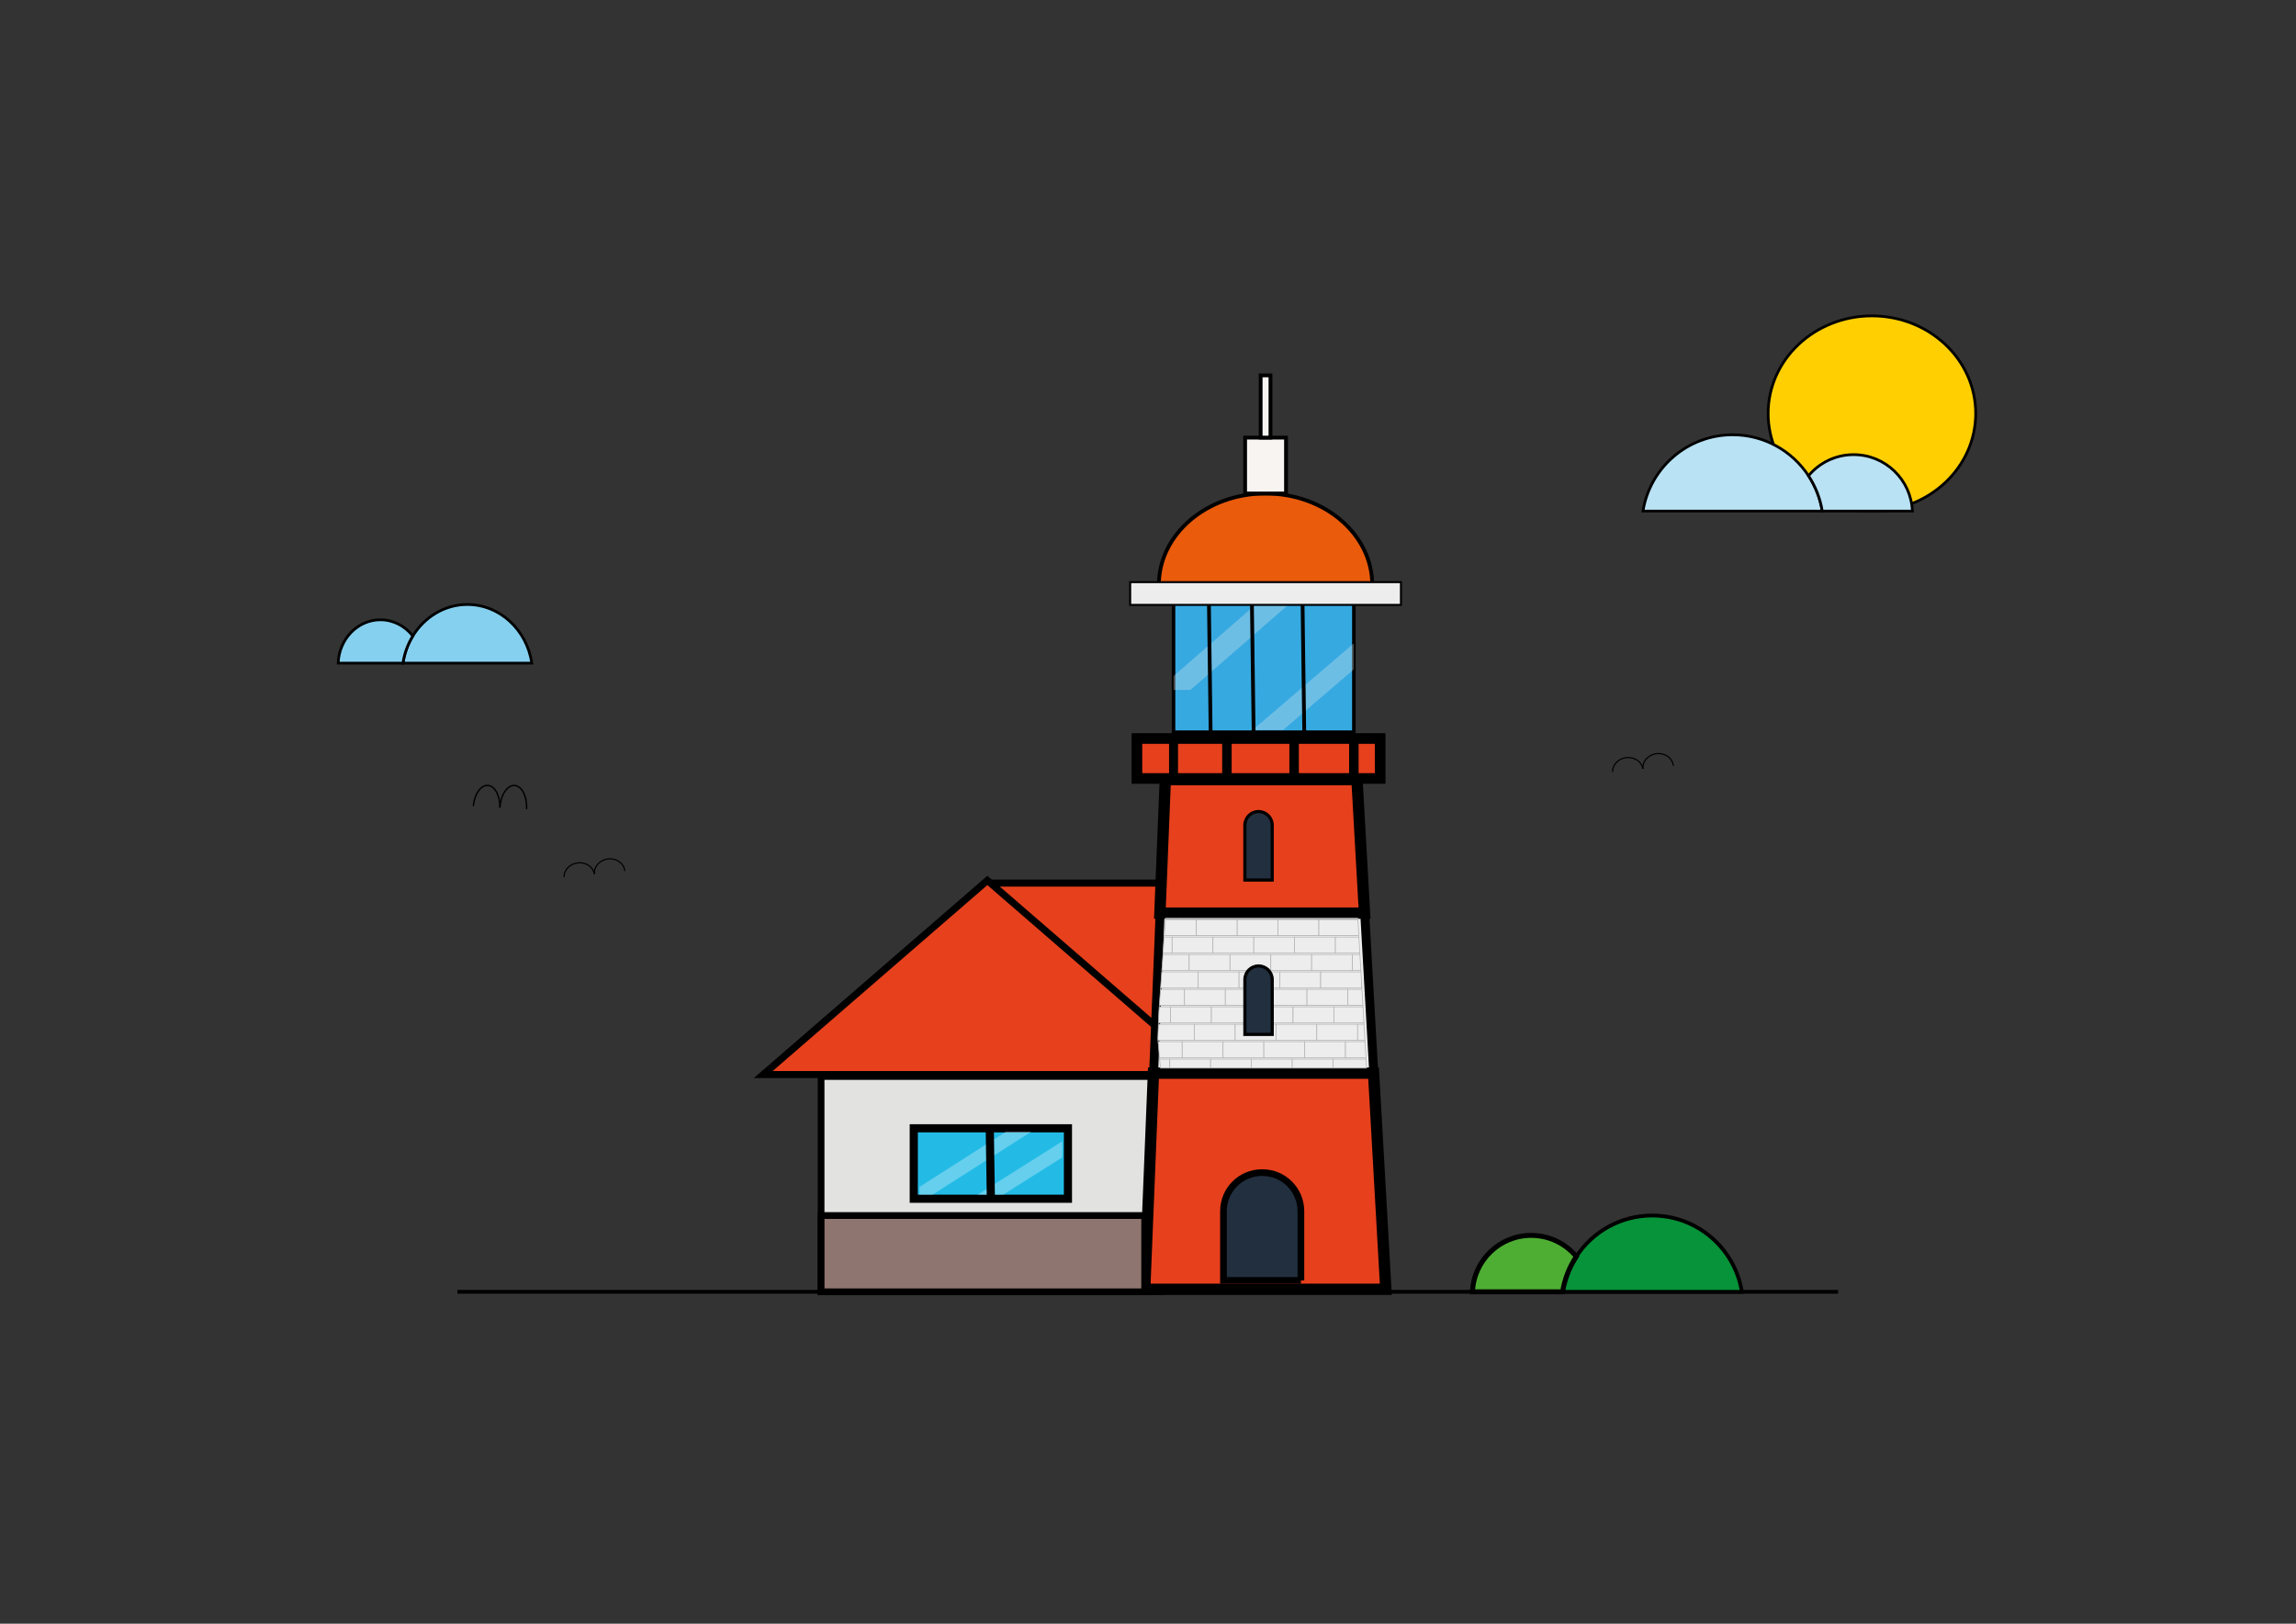 <?xml version="1.0" encoding="utf-8"?>
<!-- Generator: Adobe Illustrator 23.0.2, SVG Export Plug-In . SVG Version: 6.00 Build 0)  -->
<svg version="1.1" id="katman_1" xmlns="http://www.w3.org/2000/svg" xmlns:xlink="http://www.w3.org/1999/xlink" x="0px" y="0px"
	 viewBox="0 0 841.89 595.28" style="enable-background:new 0 0 841.89 595.28;" xml:space="preserve">
<rect x="0" y="0" width="841.89" height="595.28" fill="#333333" stroke="none"/>
<style type="text/css">
	.st0{fill:#FFCF02;stroke:#000000;stroke-miterlimit:10;}
	.st1{fill:#E7401D;stroke:#000000;stroke-width:2.574;stroke-miterlimit:10;}
	.st2{fill:#E2E2E1;stroke:#000000;stroke-width:2.452;stroke-miterlimit:10;}
	.st3{fill:#EDEDED;stroke:#000000;stroke-width:3.284;stroke-miterlimit:10;}
	.st4{fill:#E7401D;stroke:#000000;stroke-width:4.152;stroke-miterlimit:10;}
	.st5{fill:#E7401D;stroke:#000000;stroke-width:3.902;stroke-miterlimit:10;}
	.st6{fill:none;stroke:#000000;stroke-width:3.159;stroke-miterlimit:10;}
	.st7{fill:none;stroke:#000000;stroke-width:3.281;stroke-miterlimit:10;}
	.st8{fill:none;stroke:#000000;stroke-width:3.474;stroke-miterlimit:10;}
	.st9{fill:#36A9E1;stroke:#000000;stroke-width:1.292;stroke-miterlimit:10;}
	.st10{opacity:0.3;fill:#EDEDED;}
	.st11{fill:none;stroke:#000000;stroke-width:1.384;stroke-miterlimit:10;}
	.st12{fill:#EA5B0C;stroke:#000000;stroke-width:1.384;stroke-miterlimit:10;}
	.st13{fill:#F7F4F2;stroke:#000000;stroke-width:1.384;stroke-miterlimit:10;}
	.st14{fill:#EDEDED;stroke:#000000;stroke-width:3.258;stroke-miterlimit:10;}
	.st15{fill:#FFFFFF;stroke:#000000;stroke-width:2.986;stroke-miterlimit:10;}
	.st16{fill:none;stroke:#000000;stroke-width:2.986;stroke-miterlimit:10;}
	.st17{fill:#23BBE6;stroke:#000000;stroke-width:2.986;stroke-miterlimit:10;}
	.st18{opacity:0.3;fill:#FFFFFF;}
	.st19{fill:#E7401D;stroke:#000000;stroke-width:3;stroke-miterlimit:10;}
	.st20{fill:#079339;stroke:#000000;stroke-width:1.384;stroke-miterlimit:10;}
	.st21{fill:#4EAE33;stroke:#000000;stroke-width:1.811;stroke-miterlimit:10;}
	.st22{fill:#86D0EF;stroke:#000000;stroke-miterlimit:10;}
	.st23{fill:#B9E2F4;stroke:#000000;stroke-miterlimit:10;}
	.st24{fill:none;stroke:#000000;stroke-width:2;stroke-miterlimit:10;}
	.st25{fill:#222F3F;stroke:#000000;stroke-width:2.452;stroke-miterlimit:10;}
	.st26{fill:#222F3F;stroke:#000000;stroke-width:1.16;stroke-miterlimit:10;}
	.st27{clip-path:url(#SVGID_2_);fill:none;stroke:#B2B2B2;stroke-width:0.25;stroke-miterlimit:10;}
	.st28{clip-path:url(#SVGID_2_);fill:#EDEDED;stroke:#B2B2B2;stroke-width:0.25;stroke-miterlimit:10;}
	.st29{fill:none;stroke:#000000;stroke-width:0.518;stroke-miterlimit:10;}
	.st30{fill:none;stroke:#000000;stroke-width:0.429;stroke-miterlimit:10;}
	.st31{fill:#EDEDED;stroke:#000000;stroke-width:0.734;stroke-miterlimit:10;}
	.st32{fill:#8F756F;stroke:#000000;stroke-width:2.482;stroke-miterlimit:10;}
</style>
<ellipse class="st0" cx="686.39" cy="151.59" rx="38.05" ry="35.78"/>
<rect x="362.04" y="323.76" class="st1" width="81.09" height="51.52"/>
<polygon class="st1" points="362.04,322.78 279.86,393.95 444.22,393.95 "/>
<rect x="301.08" y="394.67" class="st2" width="124.49" height="78.93"/>
<polygon class="st3" points="503.73,393.44 423.01,393.44 423.53,380.56 423.95,370.25 425.38,334.77 500.41,334.77 "/>
<polygon class="st4" points="500.34,334.77 425.31,334.77 427.29,285.81 497.57,285.81 "/>
<polygon class="st4" points="508.15,472.68 419.74,472.68 422.94,393.44 503.66,393.44 "/>
<rect x="416.89" y="270.75" class="st5" width="89.18" height="14.65"/>
<path class="st6" d="M427.29,318.21"/>
<path class="st7" d="M426.53,298.31"/>
<line class="st7" x1="430.31" y1="271.84" x2="430.31" y2="284.92"/>
<line class="st8" x1="449.88" y1="271.27" x2="449.88" y2="286.44"/>
<line class="st8" x1="474.52" y1="272.04" x2="474.52" y2="287.21"/>
<line class="st8" x1="496.43" y1="272.04" x2="496.43" y2="287.21"/>
<rect x="430.31" y="219.08" class="st9" width="66.12" height="49.35"/>
<polygon class="st10" points="483.8,211.79 436.49,252.95 430.31,252.95 430.31,247.84 471.74,211.79 "/>
<polygon class="st10" points="496.43,235.83 496.43,245.39 470.46,267.63 459.3,267.63 "/>
<line class="st11" x1="443.16" y1="211.79" x2="443.91" y2="268.43"/>
<line class="st11" x1="458.92" y1="211.79" x2="459.68" y2="268.43"/>
<line class="st11" x1="477.49" y1="211.46" x2="478.24" y2="268.09"/>
<g>
	<path class="st12" d="M464.05,180.92c-21.61,0-39.12,15-39.12,33.51h78.24C503.17,195.92,485.66,180.92,464.05,180.92z"/>
</g>
<rect x="456.56" y="160.44" class="st13" width="14.99" height="20.48"/>
<rect x="462.25" y="137.62" class="st13" width="3.6" height="22.81"/>
<path class="st14" d="M505.33,290.54"/>
<path class="st14" d="M505.33,366.68"/>
<path class="st15" d="M363.33,426.56"/>
<path class="st16" d="M362.92,413.65"/>
<path class="st16" d="M363.33,439.48"/>
<line class="st16" x1="362.92" y1="413.65" x2="363.33" y2="439.48"/>
<rect x="335.06" y="413.65" class="st17" width="56.53" height="25.83"/>
<polygon class="st18" points="378.2,414.86 341.88,438.03 337.14,438.03 337.14,435.15 368.94,414.86 "/>
<polygon class="st18" points="389.53,418.41 389.53,424.31 367.77,438.03 358.42,438.03 "/>
<line class="st16" x1="362.92" y1="413.65" x2="363.32" y2="438.99"/>
<path class="st19" d="M485.63,290.54"/>
<line class="st11" x1="167.72" y1="473.6" x2="673.99" y2="473.6"/>
<g>
	<path class="st20" d="M548.18,471.62"/>
	<path class="st20" d="M520.89,471.62"/>
	<path class="st20" d="M552.21,455.66"/>
	<path class="st11" d="M564.09,471.62"/>
	<path class="st11" d="M615.35,471.62"/>
	<path class="st11" d="M564.09,471.62"/>
</g>
<g>
	<path class="st20" d="M638.7,473.6h-65.73c0.76-4.72,2.51-9.11,5.04-12.95c5.95-9.05,16.19-15.02,27.82-15.02
		C622.41,445.63,636.15,457.74,638.7,473.6z"/>
	<path class="st21" d="M578.01,460.65c-2.53,3.84-4.28,8.23-5.04,12.95h-33.04c0.46-11.5,9.91-20.69,21.53-20.69
		C568.11,452.91,574.05,455.92,578.01,460.65z"/>
</g>
<g>
	<path class="st22" d="M195,243.11h-47.25c0.55-3.62,1.8-7,3.62-9.95c4.28-6.95,11.64-11.54,20-11.54
		C183.29,221.63,193.17,230.93,195,243.11z"/>
	<path class="st22" d="M151.37,233.17c-1.82,2.95-3.08,6.32-3.62,9.95H124c0.33-8.83,7.12-15.89,15.48-15.89
		C144.26,227.22,148.53,229.54,151.37,233.17z"/>
</g>
<g>
	<path class="st23" d="M602.45,187.37h65.73c-0.76-4.72-2.51-9.11-5.04-12.95c-5.95-9.05-16.19-15.02-27.82-15.02
		C618.74,159.4,605,171.51,602.45,187.37z"/>
	<path class="st23" d="M663.14,174.42c2.53,3.84,4.28,8.23,5.04,12.95h33.04c-0.46-11.5-9.91-20.69-21.53-20.69
		C673.04,166.68,667.1,169.69,663.14,174.42z"/>
</g>
<path class="st24" d="M193.1,294.33"/>
<path class="st25" d="M477.02,469.43h-28.4v-25.4c0-7.81,6.33-14.13,14.13-14.13h0.13c7.81,0,14.13,6.33,14.13,14.13V469.43z"/>
<path class="st26" d="M466.49,322.63h-10.02v-20.09c0-2.77,2.24-5.01,5.01-5.01l0,0c2.77,0,5.01,2.24,5.01,5.01V322.63z"/>
<g>
	<defs>
		<polygon id="SVGID_1_" points="501.09,391.58 425.49,391.58 424.55,380.78 424.93,370.93 427.39,336.63 497.87,336.63 		"/>
	</defs>
	<clipPath id="SVGID_2_">
		<use xlink:href="#SVGID_1_"  style="overflow:visible;"/>
	</clipPath>
	<path class="st27" d="M416.53,327.3"/>
	<path class="st27" d="M421.07,327.3"/>
	<path class="st27" d="M483.22,345.92"/>
	<rect x="417.85" y="330.76" class="st28" width="14.97" height="5.87"/>
	<rect x="432.82" y="330.76" class="st28" width="14.97" height="5.87"/>
	<rect x="447.79" y="330.76" class="st28" width="14.97" height="5.87"/>
	<rect x="462.76" y="330.76" class="st28" width="14.97" height="5.87"/>
	<rect x="477.73" y="330.76" class="st28" width="14.97" height="5.87"/>
	<rect x="492.69" y="330.76" class="st28" width="14.97" height="5.87"/>
	<path class="st27" d="M422.4,333.7"/>
	<path class="st27" d="M426.95,333.7"/>
	<rect x="423.73" y="337.15" class="st28" width="14.97" height="5.87"/>
	<rect x="438.69" y="337.15" class="st28" width="14.97" height="5.87"/>
	<rect x="453.66" y="337.15" class="st28" width="14.97" height="5.87"/>
	<rect x="468.63" y="337.15" class="st28" width="14.97" height="5.87"/>
	<rect x="483.6" y="337.15" class="st28" width="14.97" height="5.87"/>
	<rect x="498.57" y="337.15" class="st28" width="14.97" height="5.87"/>
	<path class="st27" d="M413.49,340.09"/>
	<path class="st27" d="M418.04,340.09"/>
	<rect x="414.82" y="343.54" class="st28" width="14.97" height="5.87"/>
	<rect x="429.79" y="343.54" class="st28" width="14.97" height="5.87"/>
	<rect x="444.76" y="343.54" class="st28" width="14.97" height="5.87"/>
	<rect x="459.73" y="343.54" class="st28" width="14.97" height="5.87"/>
	<rect x="474.69" y="343.54" class="st28" width="14.97" height="5.87"/>
	<rect x="489.66" y="343.54" class="st28" width="14.97" height="5.87"/>
	<path class="st27" d="M419.75,346.48"/>
	<path class="st27" d="M424.29,346.48"/>
	<rect x="421.07" y="349.94" class="st28" width="14.97" height="5.87"/>
	<rect x="436.04" y="349.94" class="st28" width="14.97" height="5.87"/>
	<rect x="451.01" y="349.94" class="st28" width="14.97" height="5.87"/>
	<rect x="465.98" y="349.94" class="st28" width="14.97" height="5.87"/>
	<rect x="480.95" y="349.94" class="st28" width="14.97" height="5.87"/>
	<rect x="495.92" y="349.94" class="st28" width="14.97" height="5.87"/>
	<path class="st27" d="M412.64,352.87"/>
	<rect x="409.42" y="356.33" class="st28" width="14.97" height="5.87"/>
	<rect x="424.39" y="356.33" class="st28" width="14.97" height="5.87"/>
	<rect x="439.36" y="356.33" class="st28" width="14.97" height="5.87"/>
	<rect x="454.33" y="356.33" class="st28" width="14.97" height="5.87"/>
	<rect x="469.29" y="356.33" class="st28" width="14.97" height="5.87"/>
	<rect x="484.26" y="356.33" class="st28" width="14.97" height="5.87"/>
	<path class="st27" d="M418.04,359.27"/>
	<path class="st27" d="M422.59,359.27"/>
	<rect x="419.37" y="362.72" class="st28" width="14.97" height="5.87"/>
	<rect x="434.34" y="362.72" class="st28" width="14.97" height="5.87"/>
	<rect x="449.3" y="362.72" class="st28" width="14.97" height="5.87"/>
	<rect x="464.27" y="362.72" class="st28" width="14.97" height="5.87"/>
	<rect x="479.24" y="362.72" class="st28" width="14.97" height="5.87"/>
	<rect x="494.21" y="362.72" class="st28" width="14.97" height="5.87"/>
	<path class="st27" d="M412.93,365.66"/>
	<path class="st27" d="M417.47,365.66"/>
	<rect x="414.25" y="369.11" class="st28" width="14.97" height="5.87"/>
	<rect x="429.22" y="369.11" class="st28" width="14.97" height="5.87"/>
	<rect x="444.19" y="369.11" class="st28" width="14.97" height="5.87"/>
	<rect x="459.16" y="369.11" class="st28" width="14.97" height="5.87"/>
	<rect x="474.13" y="369.11" class="st28" width="14.97" height="5.87"/>
	<rect x="489.09" y="369.11" class="st28" width="14.97" height="5.87"/>
	<path class="st27" d="M421.64,372.05"/>
	<path class="st27" d="M426.19,372.05"/>
	<rect x="422.97" y="375.51" class="st28" width="14.97" height="5.87"/>
	<rect x="437.94" y="375.51" class="st28" width="14.97" height="5.87"/>
	<rect x="452.9" y="375.51" class="st28" width="14.97" height="5.87"/>
	<rect x="467.87" y="375.51" class="st28" width="14.97" height="5.87"/>
	<rect x="482.84" y="375.51" class="st28" width="14.97" height="5.87"/>
	<rect x="497.81" y="375.51" class="st28" width="14.97" height="5.87"/>
	<path class="st27" d="M417.19,378.44"/>
	<path class="st27" d="M421.74,378.44"/>
	<rect x="418.52" y="381.9" class="st28" width="14.97" height="5.87"/>
	<rect x="433.48" y="381.9" class="st28" width="14.97" height="5.87"/>
	<rect x="448.45" y="381.9" class="st28" width="14.97" height="5.87"/>
	<rect x="463.42" y="381.9" class="st28" width="14.97" height="5.87"/>
	<rect x="478.39" y="381.9" class="st28" width="14.97" height="5.87"/>
	<rect x="493.36" y="381.9" class="st28" width="14.97" height="5.87"/>
	<path class="st27" d="M412.64,384.84"/>
	<path class="st27" d="M417.19,384.84"/>
	<rect x="413.97" y="388.29" class="st28" width="14.97" height="5.87"/>
	<rect x="428.94" y="388.29" class="st28" width="14.97" height="5.87"/>
	<rect x="443.9" y="388.29" class="st28" width="14.97" height="5.87"/>
	<rect x="458.87" y="388.29" class="st28" width="14.97" height="5.87"/>
	<rect x="473.84" y="388.29" class="st28" width="14.97" height="5.87"/>
	<rect x="488.81" y="388.29" class="st28" width="14.97" height="5.87"/>
	<path class="st27" d="M417.85,391.23"/>
	<path class="st27" d="M422.4,391.23"/>
	<rect x="419.18" y="394.69" class="st28" width="14.97" height="5.87"/>
	<rect x="434.15" y="394.69" class="st28" width="14.97" height="5.87"/>
	<rect x="449.12" y="394.69" class="st28" width="14.97" height="5.87"/>
	<rect x="464.08" y="394.69" class="st28" width="14.97" height="5.87"/>
	<rect x="479.05" y="394.69" class="st28" width="14.97" height="5.87"/>
	<rect x="494.02" y="394.69" class="st28" width="14.97" height="5.87"/>
	<path class="st27" d="M413.3,397.62"/>
	<path class="st27" d="M417.85,397.62"/>
	<rect x="414.63" y="401.08" class="st28" width="14.97" height="5.87"/>
	<rect x="429.6" y="401.08" class="st28" width="14.97" height="5.87"/>
	<rect x="444.57" y="401.08" class="st28" width="14.97" height="5.87"/>
	<rect x="459.54" y="401.08" class="st28" width="14.97" height="5.87"/>
	<rect x="474.5" y="401.08" class="st28" width="14.97" height="5.87"/>
	<rect x="489.47" y="401.08" class="st28" width="14.97" height="5.87"/>
	<path class="st27" d="M408.76,404.01"/>
	<path class="st27" d="M413.3,404.01"/>
	<rect x="410.08" y="407.47" class="st28" width="14.97" height="5.87"/>
	<rect x="425.05" y="407.47" class="st28" width="14.97" height="5.87"/>
	<rect x="440.02" y="407.47" class="st28" width="14.97" height="5.87"/>
	<rect x="454.99" y="407.47" class="st28" width="14.97" height="5.87"/>
	<rect x="469.96" y="407.47" class="st28" width="14.97" height="5.87"/>
	<rect x="484.93" y="407.47" class="st28" width="14.97" height="5.87"/>
	<use xlink:href="#SVGID_1_"  style="overflow:visible;fill:none;stroke:#B2B2B2;stroke-width:0.25;stroke-miterlimit:10;"/>
</g>
<path class="st26" d="M466.49,379.23h-10.02v-20.09c0-2.77,2.24-5.01,5.01-5.01l0,0c2.77,0,5.01,2.24,5.01,5.01V379.23z"/>
<g>
	<path class="st29" d="M183.3,296.08c0.09-4.39-1.84-7.98-4.43-8.13c-2.59-0.15-4.91,3.2-5.32,7.58"/>
	<path class="st29" d="M193.08,296.64c0.26-4.64-1.71-8.52-4.41-8.67s-5.1,3.48-5.36,8.12"/>
</g>
<g>
	<path class="st30" d="M217.96,320.45c-0.45-2.6-3.08-4.42-6.03-4.12c-2.96,0.3-5.17,2.61-5.09,5.24"/>
	<path class="st30" d="M229.12,319.33c-0.28-2.76-3-4.75-6.08-4.44s-5.35,2.8-5.07,5.57"/>
</g>
<g>
	<path class="st30" d="M602.43,281.87c-0.45-2.6-3.08-4.42-6.03-4.12c-2.96,0.3-5.17,2.61-5.09,5.24"/>
	<path class="st30" d="M613.59,280.74c-0.28-2.76-3-4.75-6.08-4.44c-3.08,0.31-5.35,2.8-5.07,5.57"/>
</g>
<rect x="414.41" y="213.42" class="st31" width="99.28" height="8.34"/>
<rect x="301.08" y="445.63" class="st32" width="118.65" height="27.97"/>
</svg>
